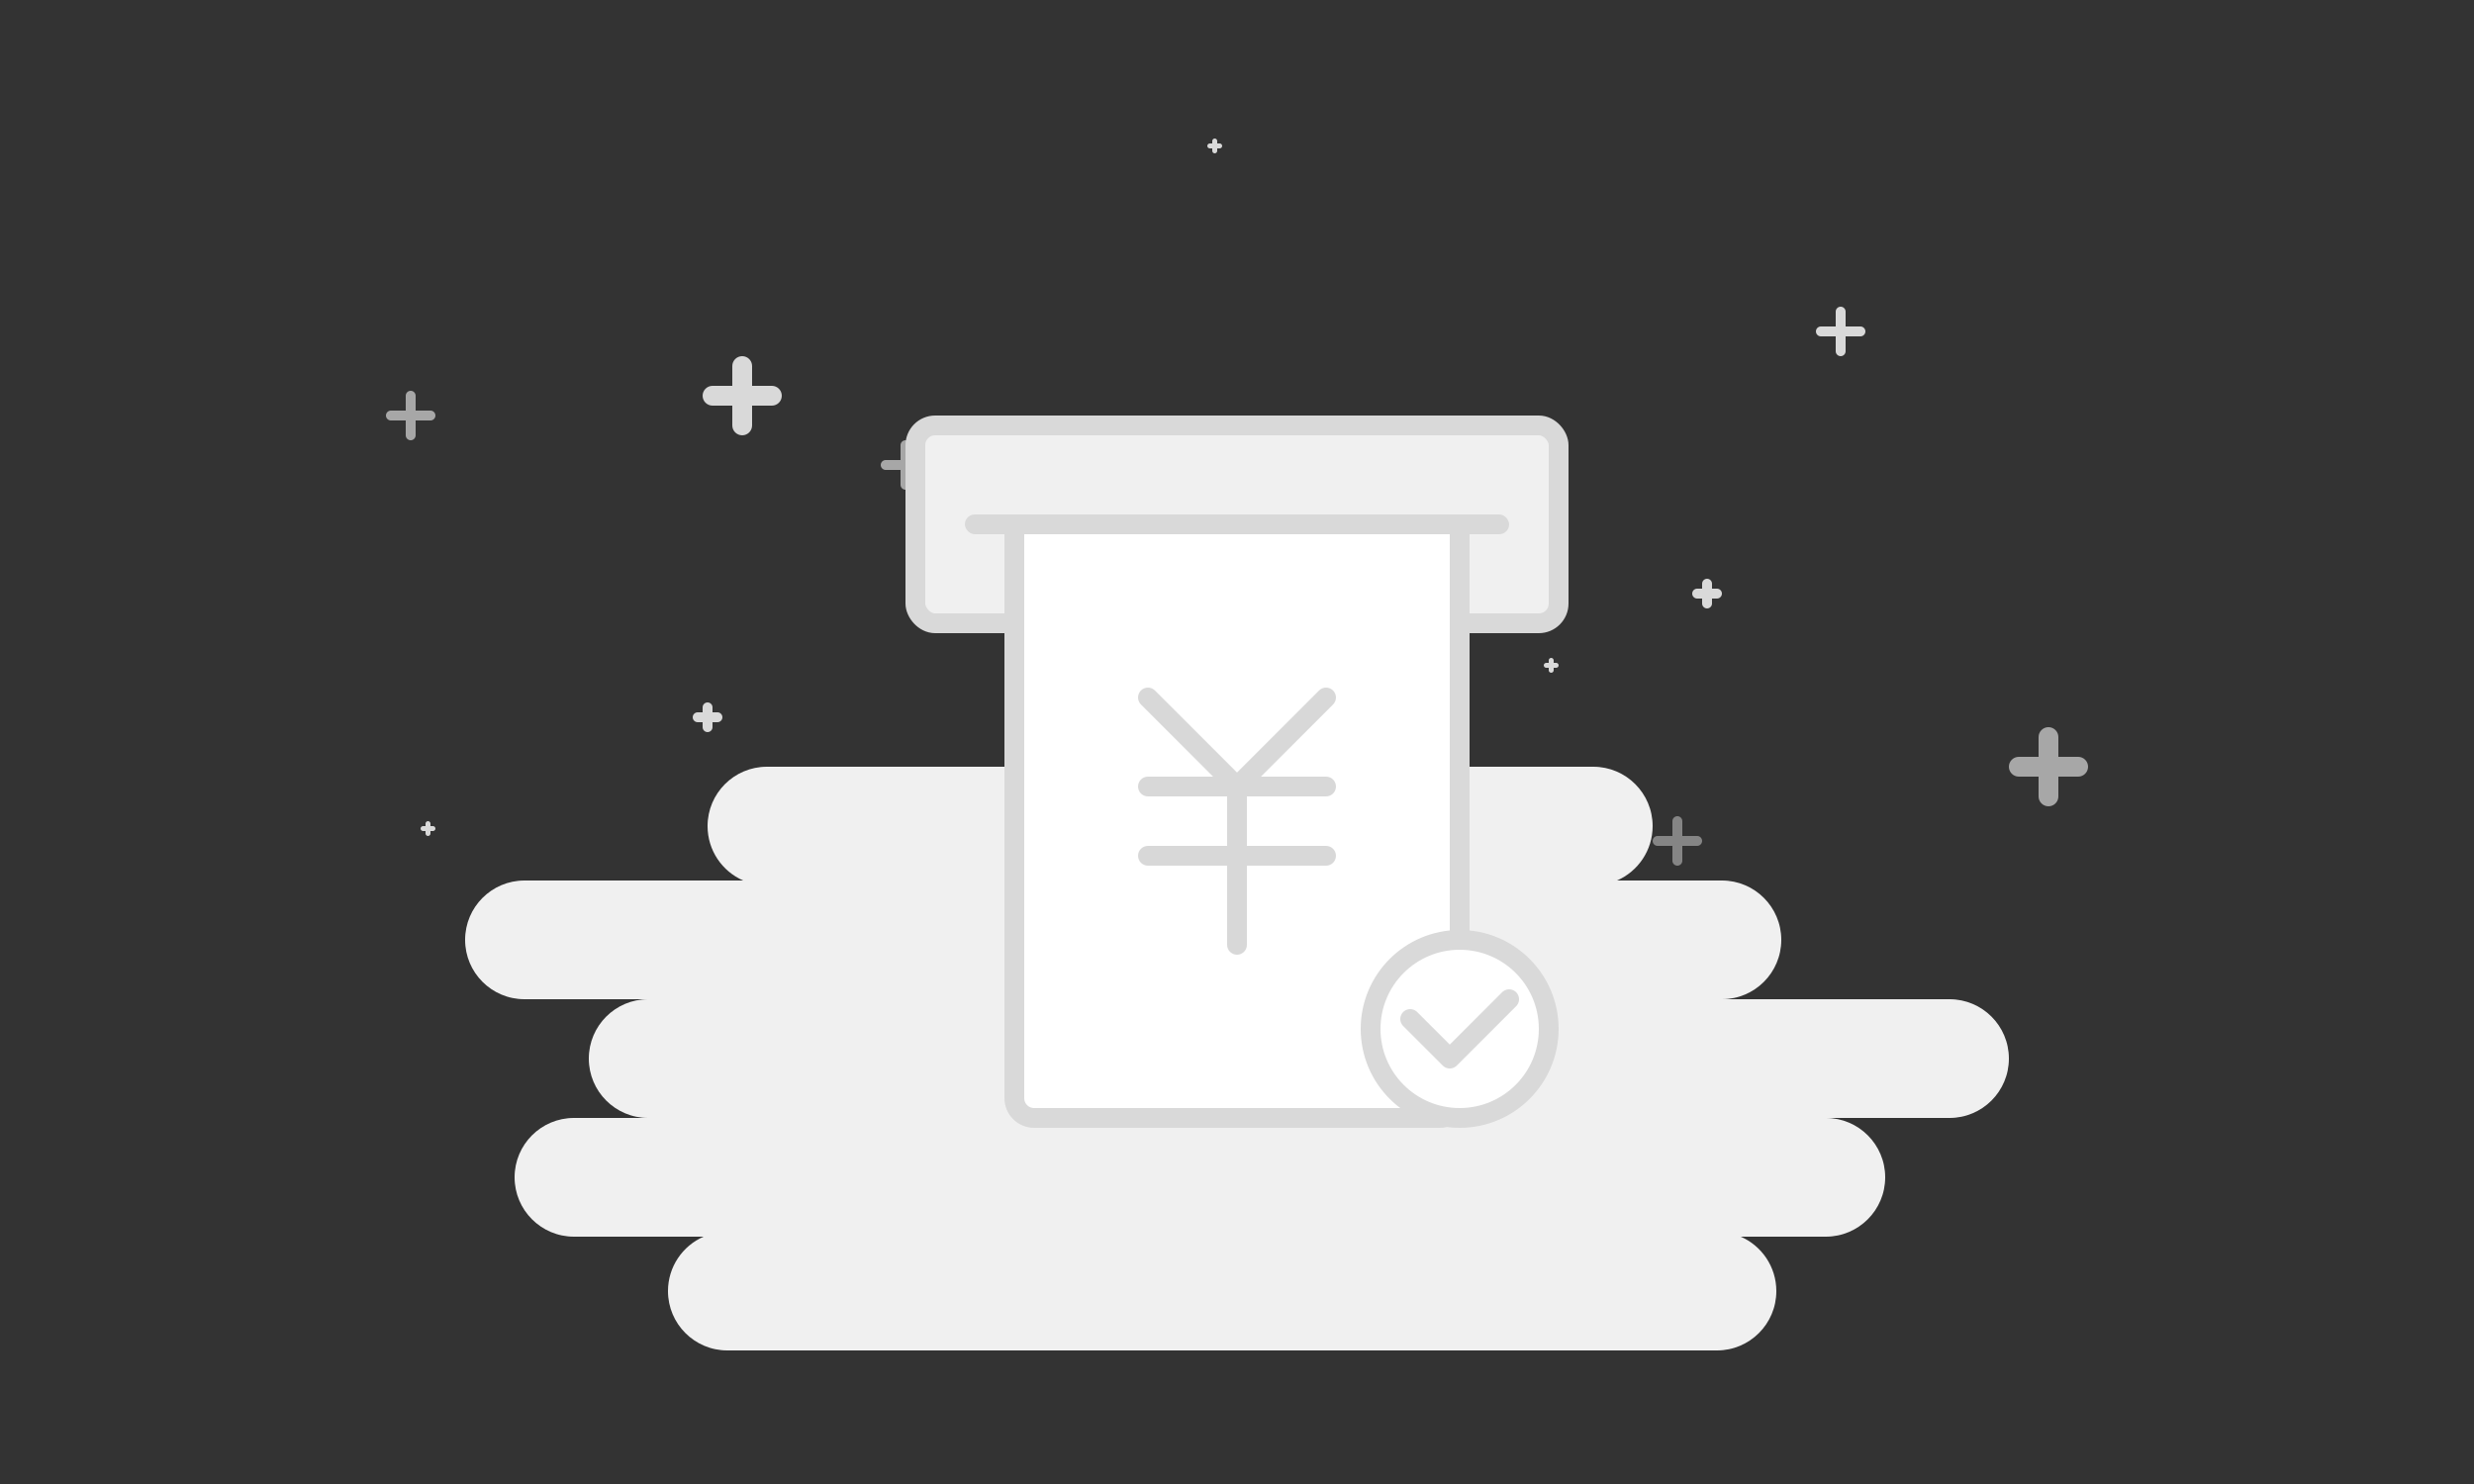 <?xml version="1.0" encoding="UTF-8"?>
<svg width="500px" height="300px" viewBox="0 0 500 300" version="1.1" xmlns="http://www.w3.org/2000/svg" xmlns:xlink="http://www.w3.org/1999/xlink">
    <rect x="0" y="0" width="500" height="300" fill="#333333" stroke="none"/>
    <!-- Generator: Sketch 58 (84663) - https://sketch.com -->
    <title>img_recharge</title>
    <desc>Created with Sketch.</desc>
    <g id="Page-1-Copy" stroke="none" stroke-width="1" fill="none" fill-rule="evenodd">
        <g id="img_recharge">
            <rect id="Rectangle" x="0" y="0" width="500" height="300"></rect>
            <g id="Group-3" transform="translate(78, 28)">
                <path d="M244,127 C250.627,127 256,132.373 256,139 C256,143.92 253.039,148.149 248.801,150.001 L270,150 C276.627,150 282,155.373 282,162 C282,168.627 276.627,174 270,174 L316,174 C322.627,174 328,179.373 328,186 C328,192.627 322.627,198 316,198 L291,198 C297.627,198 303,203.373 303,210 C303,216.627 297.627,222 291,222 L273.804,222 C278.04,223.853 281,228.081 281,233 C281,239.627 275.627,245 269,245 L69,245 C62.373,245 57,239.627 57,233 C57,228.081 59.96,223.853 64.196,222 L38,222 C31.373,222 26,216.627 26,210 C26,203.373 31.373,198 38,198 L53,198 C46.373,198 41,192.627 41,186 C41,179.373 46.373,174 53,174 L28,174 C21.373,174 16,168.627 16,162 C16,155.373 21.373,150 28,150 L72.199,150.001 C67.961,148.149 65,143.92 65,139 C65,132.373 70.373,127 77,127 L244,127 Z" id="Combined-Shape" fill="#F0F0F0"></path>
                <g id="Group" fill="#D9D9D9">
                    <path d="M72,44 C73.105,44 74,44.895 74,46 L73.999,49.999 L78,50 C79.105,50 80,50.895 80,52 C80,53.105 79.105,54 78,54 L73.999,53.999 L74,58 C74,59.105 73.105,60 72,60 C70.895,60 70,59.105 70,58 L69.999,53.999 L66,54 C64.895,54 64,53.105 64,52 C64,50.895 64.895,50 66,50 L69.999,49.999 L70,46 C70,44.895 70.895,44 72,44 Z" id="Combined-Shape"></path>
                    <path d="M336,119 C337.105,119 338,119.895 338,121 L337.999,124.999 L342,125 C343.105,125 344,125.895 344,127 C344,128.105 343.105,129 342,129 L337.999,128.999 L338,133 C338,134.105 337.105,135 336,135 C334.895,135 334,134.105 334,133 L333.999,128.999 L330,129 C328.895,129 328,128.105 328,127 C328,125.895 328.895,125 330,125 L333.999,124.999 L334,121 C334,119.895 334.895,119 336,119 Z" id="Combined-Shape-Copy-5" opacity="0.7"></path>
                    <path d="M5,51 C5.552,51 6,51.448 6,52 L6,54.999 L9,55 C9.552,55 10,55.448 10,56 C10,56.552 9.552,57 9,57 L6,56.999 L6,60 C6,60.552 5.552,61 5,61 C4.448,61 4,60.552 4,60 L4,56.999 L1,57 C0.448,57 6.76353751e-17,56.552 0,56 C-6.76353751e-17,55.448 0.448,55 1,55 L4,54.999 L4,52 C4,51.448 4.448,51 5,51 Z" id="Combined-Shape-Copy" opacity="0.7"></path>
                    <path d="M261,137 C261.552,137 262,137.448 262,138 L261.999,140.999 L265,141 C265.552,141 266,141.448 266,142 C266,142.552 265.552,143 265,143 L261.999,142.999 L262,146 C262,146.552 261.552,147 261,147 C260.448,147 260,146.552 260,146 L259.999,142.999 L257,143 C256.448,143 256,142.552 256,142 C256,141.448 256.448,141 257,141 L259.999,140.999 L260,138 C260,137.448 260.448,137 261,137 Z" id="Combined-Shape-Copy-7" opacity="0.5"></path>
                    <path d="M105,61 C105.552,61 106,61.448 106,62 L105.999,65 L109,65 C109.552,65 110,65.448 110,66 C110,66.552 109.552,67 109,67 L105.999,67 L106,70 C106,70.552 105.552,71 105,71 C104.448,71 104,70.552 104,70 L103.999,67 L101,67 C100.448,67 100,66.552 100,66 C100,65.448 100.448,65 101,65 L103.999,65 L104,62 C104,61.448 104.448,61 105,61 Z" id="Combined-Shape-Copy-4" opacity="0.7"></path>
                    <path d="M294,34 C294.552,34 295,34.448 295,35 L294.999,37.999 L298,38 C298.552,38 299,38.448 299,39 C299,39.552 298.552,40 298,40 L294.999,39.999 L295,43 C295,43.552 294.552,44 294,44 C293.448,44 293,43.552 293,43 L292.999,39.999 L290,40 C289.448,40 289,39.552 289,39 C289,38.448 289.448,38 290,38 L292.999,37.999 L293,35 C293,34.448 293.448,34 294,34 Z" id="Combined-Shape-Copy-6"></path>
                    <path d="M65,114 C65.552,114 66,114.448 66,115 L65.999,116 L67,116 C67.552,116 68,116.448 68,117 C68,117.552 67.552,118 67,118 L65.999,118 L66,119 C66,119.552 65.552,120 65,120 C64.448,120 64,119.552 64,119 L63.999,118 L63,118 C62.448,118 62,117.552 62,117 C62,116.448 62.448,116 63,116 L63.999,116 L64,115 C64,114.448 64.448,114 65,114 Z" id="Combined-Shape-Copy-3"></path>
                    <path d="M267,89 C267.552,89 268,89.448 268,90 L267.999,91 L269,91 C269.552,91 270,91.448 270,92 C270,92.552 269.552,93 269,93 L267.999,93 L268,94 C268,94.552 267.552,95 267,95 C266.448,95 266,94.552 266,94 L265.999,93 L265,93 C264.448,93 264,92.552 264,92 C264,91.448 264.448,91 265,91 L265.999,91 L266,90 C266,89.448 266.448,89 267,89 Z" id="Combined-Shape-Copy-8"></path>
                    <path d="M8.5,138 C8.776,138 9,138.224 9,138.5 L9,139 L9.5,139 C9.776,139 10,139.224 10,139.5 C10,139.776 9.776,140 9.5,140 L9,140 L9,140.5 C9,140.776 8.776,141 8.5,141 C8.224,141 8,140.776 8,140.5 L8,140 L7.5,140 C7.224,140 7,139.776 7,139.5 C7,139.224 7.224,139 7.5,139 L8,139 L8,138.5 C8,138.224 8.224,138 8.5,138 Z" id="Combined-Shape-Copy-2"></path>
                    <path d="M235.5,105 C235.776,105 236,105.224 236,105.5 L236,106 L236.5,106 C236.776,106 237,106.224 237,106.5 C237,106.776 236.776,107 236.5,107 L236,107 L236,107.5 C236,107.776 235.776,108 235.5,108 C235.224,108 235,107.776 235,107.5 L235,107 L234.5,107 C234.224,107 234,106.776 234,106.5 C234,106.224 234.224,106 234.5,106 L235,106 L235,105.5 C235,105.224 235.224,105 235.5,105 Z" id="Combined-Shape-Copy-11"></path>
                    <path d="M167.5,0 C167.776,-5.07265313e-17 168,0.224 168,0.5 L168,1 L168.5,1 C168.776,1 169,1.224 169,1.5 C169,1.776 168.776,2 168.5,2 L168,2 L168,2.5 C168,2.776 167.776,3 167.5,3 C167.224,3 167,2.776 167,2.5 L167,2 L166.5,2 C166.224,2 166,1.776 166,1.5 C166,1.224 166.224,1 166.5,1 L167,1 L167,0.5 C167,0.224 167.224,5.07265313e-17 167.5,0 Z" id="Combined-Shape-Copy-10"></path>
                </g>
                <g id="Group-5" transform="translate(107, 58)">
                    <rect id="Rectangle" stroke="#D9D9D9" stroke-width="4" fill="#F0F0F0" x="0" y="0" width="130" height="40" rx="4"></rect>
                    <rect id="Rectangle" fill="#D9D9D9" x="10" y="18" width="110" height="4" rx="2"></rect>
                    <path d="M20,20 L110,20 L110,136 C110,138.209 108.209,140 106,140 L24,140 C21.791,140 20,138.209 20,136 L20,20 L20,20 Z" id="Rectangle" stroke="#D9D9D9" stroke-width="4" fill="#FFFFFF"></path>
                    <path d="M45.586,53.586 C46.367,52.805 47.633,52.805 48.414,53.586 L48.414,53.586 L65,70.172 L81.586,53.586 C82.367,52.805 83.633,52.805 84.414,53.586 C85.195,54.367 85.195,55.633 84.414,56.414 L84.414,56.414 L69.828,71 L83,71 C84.105,71 85,71.895 85,73 C85,74.105 84.105,75 83,75 L67,75 L67,85 L83,85 C84.105,85 85,85.895 85,87 C85,88.105 84.105,89 83,89 L67,89 L67,105 C67,106.105 66.105,107 65,107 C63.895,107 63,106.105 63,105 L63,89 L47,89 C45.895,89 45,88.105 45,87 C45,85.895 45.895,85 47,85 L63,85 L63,75 L47,75 C45.895,75 45,74.105 45,73 C45,71.895 45.895,71 47,71 L60.171,71 L45.586,56.414 C44.846,55.674 44.807,54.499 45.469,53.713 Z" id="Combined-Shape" fill="#D8D8D8"></path>
                    <circle id="Oval" stroke="#D9D9D9" stroke-width="4" fill="#FFFFFF" cx="110" cy="122" r="18"></circle>
                    <polyline id="Path-3" stroke="#D9D9D9" stroke-width="4" stroke-linecap="round" stroke-linejoin="round" points="100 120 108 128 120 116"></polyline>
                </g>
            </g>
        </g>
    </g>
</svg>